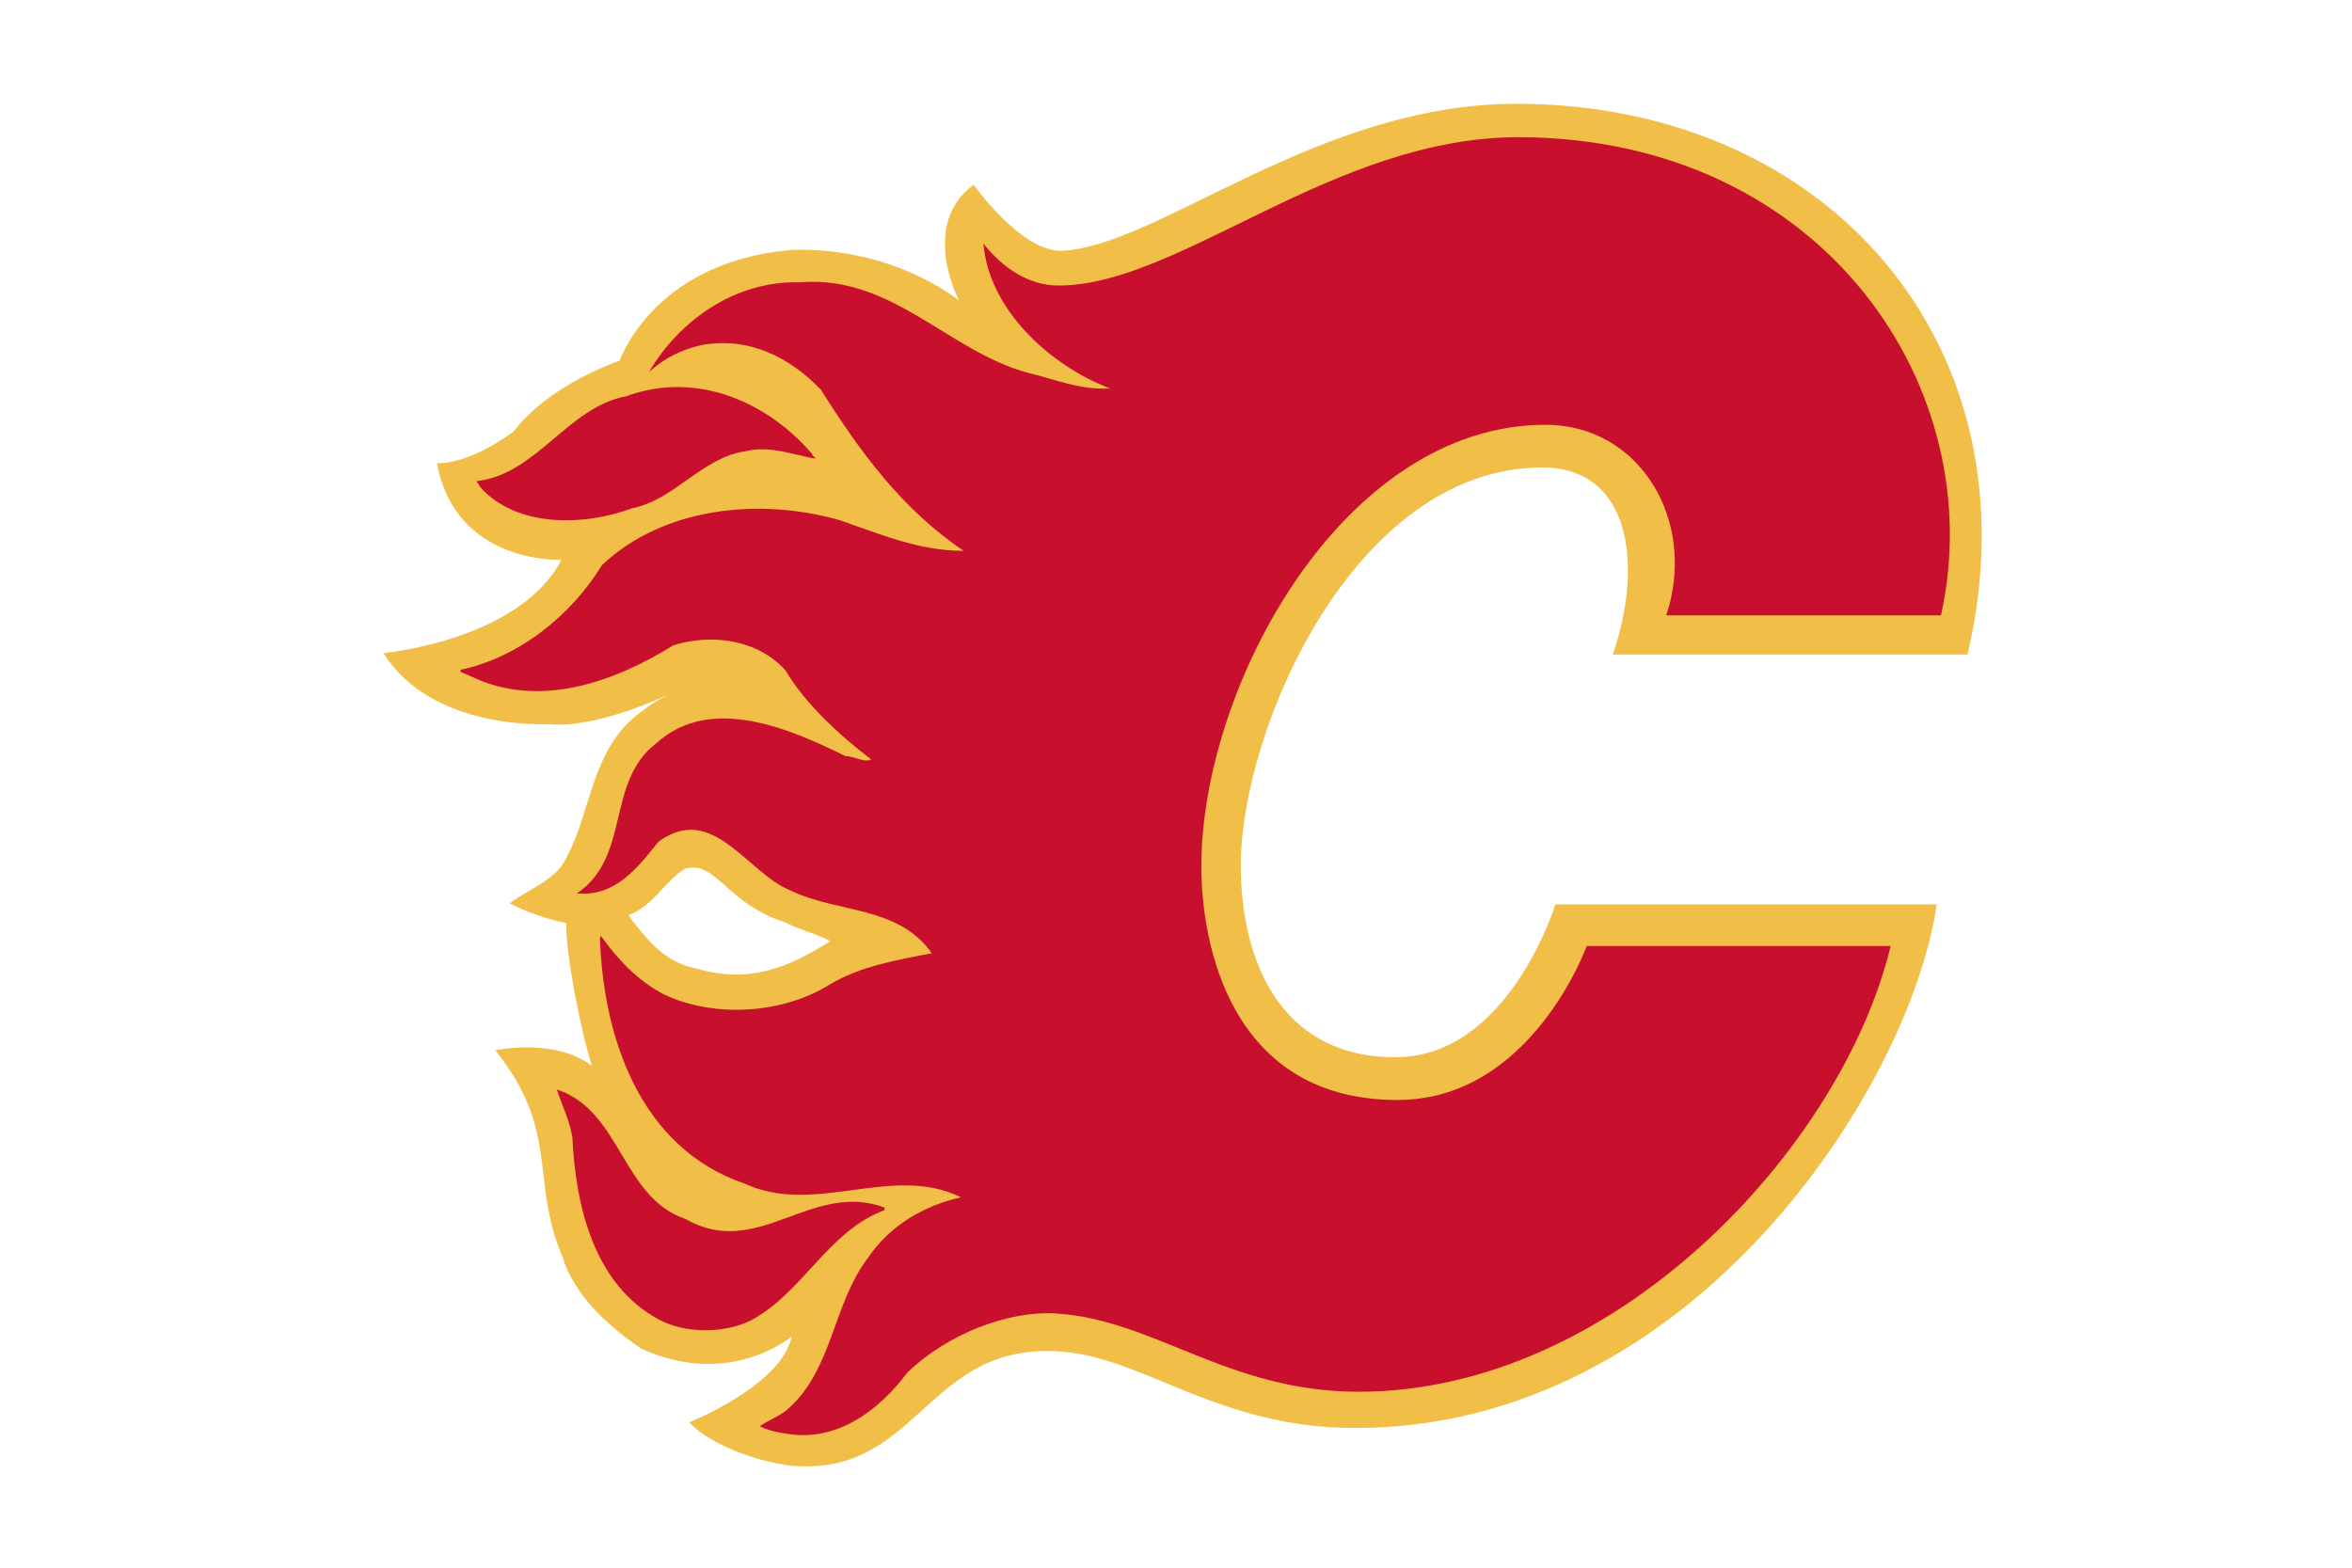 <?xml version="1.0" encoding="UTF-8" standalone="no"?>
<!DOCTYPE svg PUBLIC "-//W3C//DTD SVG 1.1//EN" "http://www.w3.org/Graphics/SVG/1.1/DTD/svg11.dtd">
<svg width="100%" height="100%" viewBox="0 0 960 640" version="1.1" xmlns="http://www.w3.org/2000/svg" xmlns:xlink="http://www.w3.org/1999/xlink" xml:space="preserve" xmlns:serif="http://www.serif.com/" style="fill-rule:evenodd;clip-rule:evenodd;stroke-linejoin:round;stroke-miterlimit:2;">
    <path d="M803.11,267.206C832.469,141.136 746.048,42.37 618.889,42.37C537.749,42.37 472.744,100.618 433.473,102.368C417.079,103.098 397.366,75.403 397.366,75.403C375.159,92.058 391.411,122.598 391.411,122.598C358.504,98.403 321.547,102.179 321.547,102.179C266.427,107.529 252.944,147.209 252.944,147.209C220.803,159.106 209.699,176.163 209.699,176.163C189.847,190.439 178.354,189.073 178.354,189.073C185.906,230.533 229.14,228.545 229.14,228.545C212.079,261.477 156.534,266.639 156.534,266.639C176.364,298.375 223.579,295.605 223.579,295.605C239.726,297.33 261.691,288.605 272.511,283.695C265.272,287.485 261.895,290.475 261.895,290.475C241.058,305.128 241.523,331.873 230.776,350.907C226.641,359.461 214.643,363.559 208.022,368.796C215.188,372.384 223.38,375.392 231.112,376.776C230.917,390.046 237.347,422.229 241.637,435.076C226.159,423.569 202.165,428.756 202.165,428.756C228.755,461.851 216.252,482.283 229.593,513.075C234.09,528.307 247.988,541.4 261.961,550.69C298.173,566.993 323.177,545.566 323.177,545.566C319.02,565.614 281.326,580.683 281.326,580.683C290.157,590.345 311.819,597.627 324.776,598.489C375.931,601.85 378.57,546.177 435.286,551.974C468.177,555.341 498.315,582.98 553.201,582.98C690.513,582.98 779.691,443.982 790.498,369.205L634.85,369.205C634.85,369.205 615.766,431.614 569.509,431.614C521.609,431.614 506.446,390.536 506.446,353.5C506.446,297.198 553.2,190.829 629.487,190.829C665.454,190.829 670.98,230.282 658.266,267.205L803.11,267.205L803.11,267.206ZM284.343,395.444C271.775,392.885 265.483,385.208 257.578,375.211L256.59,373.518C265.895,370.485 271.31,359.855 279.442,354.725C292.242,350.769 296.22,368.892 320.627,376.608C327.601,380.09 331.752,380.684 338.959,384.184C322.106,394.794 306.431,401.726 284.343,395.444Z" style="fill:rgb(241,190,72);fill-rule:nonzero;"/>
    <path d="M332.866,187.256C324.279,185.86 314.304,181.715 304.332,184.204C286.617,186.701 275.255,204.141 258.102,207.459C238.971,214.656 210.74,215.762 195.783,198.599C195.783,197.771 194.419,197.215 194.678,196.387C219.044,193.613 231.783,166.201 255.599,161.765C284.121,151.25 313.199,163.977 331.467,185.31C331.467,186.137 332.582,186.416 332.867,187.256L332.866,187.256ZM279.88,497.662C309.224,514.559 331.098,481.883 361,492.955L361,494.06C337.768,502.648 327.515,528.126 306.188,539.21C295.108,544.46 279.604,544.46 268.798,538.635C242.777,524.525 235.029,493.239 233.629,464.43C232.533,457.51 229.491,451.432 227.26,444.784C253.576,453.353 253.854,489.08 279.88,497.662Z" style="fill:rgb(200,16,46);fill-rule:nonzero;"/>
    <path d="M792.226,251.206C812.724,159.736 745.263,56.616 620.471,56.008C544.301,55.64 481.589,116.573 432.027,116.573C419.441,116.573 408.829,108.886 401.402,99.45C403.631,126.648 428.873,149.39 453.016,158.565C440.81,159.382 430.26,154.665 419.441,152.169C386.972,143.29 363.919,112.209 326.746,115.256C300.665,114.426 277.63,130.252 264.863,151.896C271.253,146.058 278.747,142.467 286.793,140.789C305.933,137.458 322.579,146.058 335.073,159.104C350.617,183.801 367.823,207.669 393.35,224.881C375.032,224.881 358.941,217.941 342.853,212.399C309.813,202.951 270.686,207.111 245.707,230.701C232.947,251.523 211.573,268.449 188,273.434L188,274.282L194.925,277.322C222.133,288.986 252.096,277.6 274.846,263.441C290.669,258.451 309.546,261.237 320.641,273.725C328.405,287.035 342.853,300.366 355.603,310.062C352.27,311.455 348.939,308.674 345.063,308.674C323.146,297.864 290.111,283.154 267.919,303.412C247.109,319.232 257.647,349.762 235.442,364.738C250.991,366.124 259.869,354.745 268.748,343.65C290.954,327.274 305.101,356.695 322.861,363.63C341.741,372.78 366.711,369.728 380.311,389.164C365.866,391.93 351.161,394.438 338.677,401.93C319.53,413.854 291.501,415.81 270.686,405.812C259.869,399.967 252.375,391.93 245.172,381.937C245.172,382.228 245.172,382.779 244.88,383.052C246.277,424.138 261.522,468.809 303.996,483.235C332.856,496.545 363.919,474.901 392.245,488.788C377.255,492.126 363.383,500.162 354.492,513.201C339.792,532.351 340.066,558.721 321.752,575.097C318.425,578.143 313.432,579.808 310.11,582.303C313.717,583.969 317.313,584.811 321.473,585.355C341.741,588.687 358.941,575.635 370.312,560.373C386.703,544.56 411.559,534.909 431.377,536.239C471.375,538.931 501.182,567.979 553.991,568.169C659.151,568.568 751.969,468.359 771.689,386.206L647.639,386.206C647.639,386.206 625.056,449.058 570.43,449.058C502.253,449.058 490.341,385.382 490.341,353.769C490.341,279.539 548.557,173.415 630.806,173.415C669.834,173.415 692.802,213.267 680.1,251.205L792.226,251.205L792.226,251.206Z" style="fill:rgb(200,16,46);fill-rule:nonzero;"/>
</svg>
